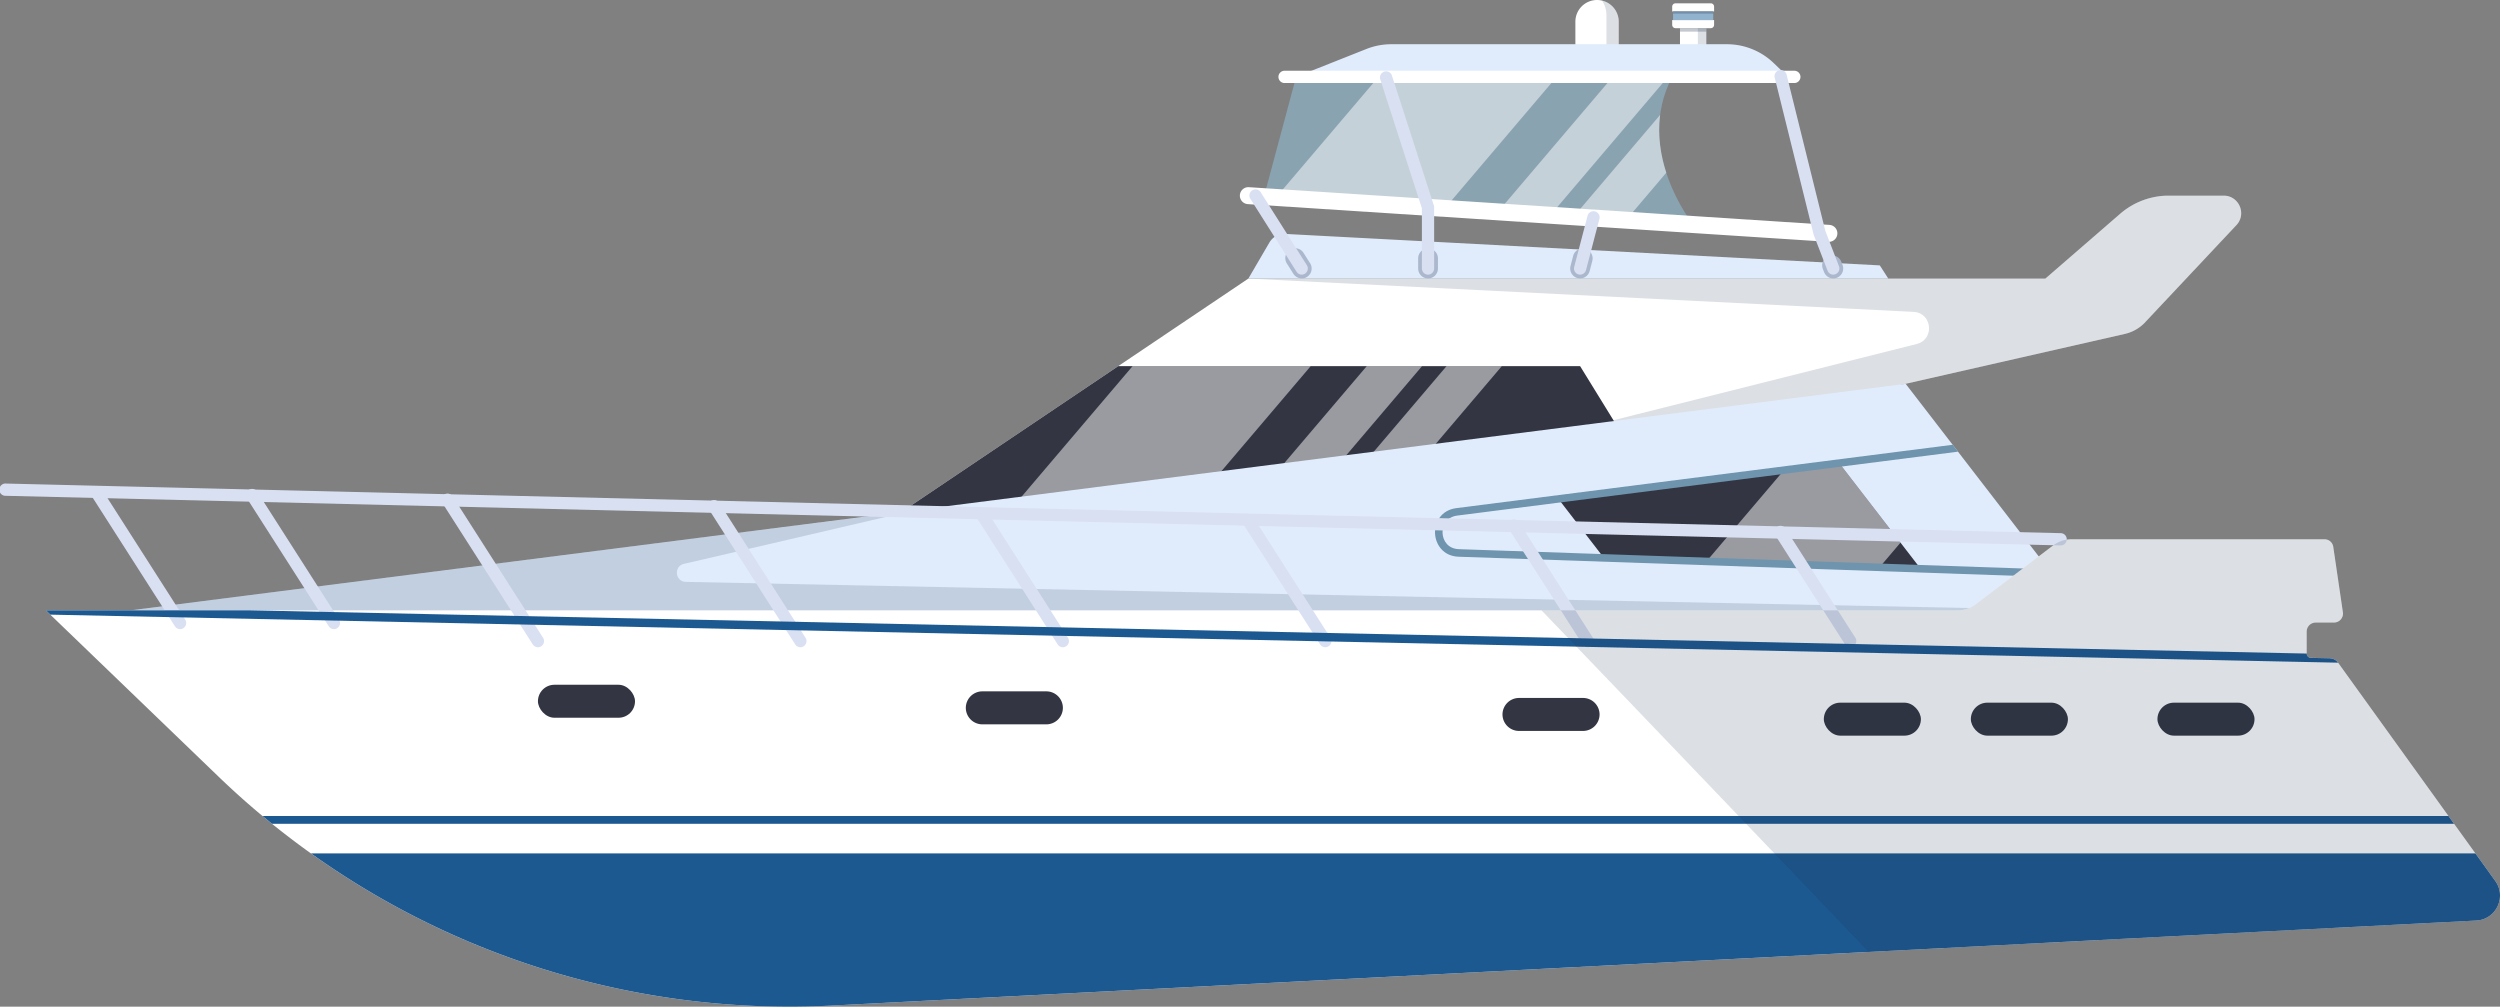 <svg xmlns="http://www.w3.org/2000/svg" viewBox="0 0 2840.71 1143.88"><rect x="0" y="0" width="2840.71" height="1143.88" fill="#808080" stroke="none"/><defs><style>.cls-1{isolation:isolate;}.cls-2{fill:#95c6e0;}.cls-10,.cls-2,.cls-3{opacity:0.5;}.cls-10,.cls-4{fill:#fff;}.cls-5{fill:#92b3ce;}.cls-6,.cls-7{fill:#142a45;mix-blend-mode:multiply;}.cls-6{opacity:0.25;}.cls-7{opacity:0.15;}.cls-8{fill:#e0ecfc;}.cls-9{fill:#333642;}.cls-11{fill:#6f94ad;}.cls-12{fill:#d9e0f2;}.cls-13{fill:#1d5991;}.cls-14{fill:#abb7cc;}</style></defs><title>boat-f</title><g class="cls-1"><g id="Layer_1" data-name="Layer 1"><path class="cls-2" d="M1472.74,87.37l-36.51,136.08,487.66,31.67S1856.25,171,1900.08,87.37Z"/><g class="cls-3"><path class="cls-4" d="M1449.91,224.34l191.82,12.46,127-149.43H1566.37Z"/><path class="cls-4" d="M1895.29,87.37h-62.83L1702.08,240.72l59.54,3.87Z"/><path class="cls-4" d="M1893.37,196.25c-6.23-19.25-10.06-41.86-7-65.69L1788,246.3l59.54,3.87Z"/></g><path class="cls-4" d="M1947.7,13V7.55a3.78,3.78,0,0,0-3.78-3.78h-40.06a3.78,3.78,0,0,0-3.78,3.78V13Z"/><path class="cls-4" d="M1900.08,22.82v5.42a3.78,3.78,0,0,0,3.78,3.78h40.06a3.78,3.78,0,0,0,3.78-3.78V22.82Z"/><rect class="cls-5" x="1901.07" y="12.97" width="45.64" height="9.85"/><rect class="cls-6" x="1901.07" y="12.97" width="45.64" height="2.54"/><rect class="cls-4" x="1908.95" y="32.02" width="29.88" height="19.7"/><rect class="cls-7" x="1929.23" y="32.02" width="9.61" height="19.7"/><path class="cls-4" d="M1814.71,0h0a24.63,24.63,0,0,1,24.63,24.63V59.11a0,0,0,0,1,0,0h-49.26a0,0,0,0,1,0,0V24.63A24.63,24.63,0,0,1,1814.71,0Z"/><path class="cls-7" d="M1820.39.67a29.82,29.82,0,0,1,4.95,16.49v42h14V24.63A24.63,24.63,0,0,0,1820.39.67Z"/><rect class="cls-6" x="1908.95" y="32.02" width="29.88" height="3.94"/><path class="cls-8" d="M1472.74,87.37l79.88-31.71a76.73,76.73,0,0,1,28.31-5.41h381.31a76.73,76.73,0,0,1,53.23,21.46l16.27,15.66Z"/><path class="cls-4" d="M2526.71,222.3h-62.39a84.29,84.29,0,0,0-55.2,20.59l-85,73.65H1418.49L1024.35,581.71h434.57l706.45-145.6,249.17-56.71a45.18,45.18,0,0,0,21.92-12.11l105.11-111.88C2553,242.58,2543.87,222.3,2526.71,222.3Z"/><path class="cls-7" d="M2526.71,222.3h-62.39a84.29,84.29,0,0,0-55.2,20.59l-85,73.65H1418.49l755.8,37.83c21.28,1.07,24.26,31.31,3.59,36.51l-429.57,108,246.57-27.61,170.49-35.14,249.17-56.71a45.18,45.18,0,0,0,21.92-12.11l105.11-111.88C2553,242.58,2543.87,222.3,2526.71,222.3Z"/><polygon class="cls-9" points="1458.92 581.71 1848.11 501.5 1795.43 416.01 1270.64 416.01 1270.64 416.01 1024.35 581.71 1458.92 581.71"/><g class="cls-3"><polygon class="cls-4" points="1553.04 416.01 1412.15 581.71 1458.92 581.71 1478.39 577.7 1615.87 416.01 1553.04 416.01"/><polygon class="cls-4" points="1512.13 570.74 1588.31 555.04 1706.52 416.01 1643.69 416.01 1512.13 570.74"/><polygon class="cls-4" points="1146.06 581.71 1348.47 581.71 1489.36 416.01 1286.95 416.01 1146.06 581.71"/></g><polygon class="cls-8" points="148.43 693.48 2165.37 436.11 2363.81 693.48 2273.04 766.3 148.43 693.48"/><path class="cls-7" d="M1038.05,580,148.43,693.48l1809.5,62,405.88-62L779.3,661.19c-12.24-.25-14.06-17.77-2.13-20.52C843.29,625.4,941.07,602.74,1038.05,580Z"/><polygon class="cls-9" points="2089.14 525.33 1770.54 566.56 1823.65 635.45 2181.67 645.33 2089.14 525.33"/><polygon class="cls-10" points="2159.51 616.59 2089.14 525.32 2027.96 533.24 1938.37 638.61 2136.14 644.07 2159.51 616.59"/><path class="cls-11" d="M2328,647l-670.37-23c-12.2-.42-18.08-9.47-18.48-18.26s4.6-18.35,16.71-19.89l569-72.61-6.06-7.86-564,72c-17.43,2.22-24.76,16.48-24.19,28.79s9.18,25.83,26.75,26.43l677.45,23.22Z"/><path class="cls-4" d="M52.06,693.48H2224.52a34.22,34.22,0,0,0,20.72-7l87.66-66.71a34.22,34.22,0,0,1,20.72-7h287.71a10,10,0,0,1,9.92,8.57l10.93,74.29A10.26,10.26,0,0,1,2652,707.41h-20.69a10.26,10.26,0,0,0-10.26,10.26V742.6a4.92,4.92,0,0,0,4.82,4.92l21.28.45a12.08,12.08,0,0,1,9.55,5l178.59,248c13.16,18.27.87,43.86-21.61,45L945,1142.63A934.93,934.93,0,0,1,248.25,882.41Z"/><path class="cls-8" d="M1418.49,316.54l23.93-41a19.69,19.69,0,0,1,18-9.74L2136,301.55l9.64,15Z"/><path class="cls-4" d="M2078.15,274.77l-.63,0-659.66-42.83a9.64,9.64,0,0,1,1.25-19.24l659.66,42.84a9.64,9.64,0,0,1-.62,19.26Z"/><path class="cls-4" d="M2039.59,94.33H1458.92a7,7,0,0,1,0-13.92h580.67a7,7,0,0,1,0,13.92Z"/><path class="cls-12" d="M2342.09,619.76h-.17L6.79,563.38a7,7,0,1,1,.34-13.92l2335.12,56.38a7,7,0,0,1-.16,13.92Z"/><path class="cls-12" d="M204.66,714.9a7,7,0,0,1-5.87-3.21L103.47,562.64a7,7,0,0,1,11.73-7.5l95.32,149.05a7,7,0,0,1-5.86,10.71Z"/><path class="cls-12" d="M379.47,714.9a7,7,0,0,1-5.87-3.21L281,566.93a7,7,0,1,1,11.73-7.5l92.57,144.77a7,7,0,0,1-5.86,10.71Z"/><path class="cls-12" d="M611.25,735.45a7,7,0,0,1-5.87-3.21l-102.29-160a7,7,0,1,1,11.73-7.5l102.29,160a7,7,0,0,1-5.86,10.71Z"/><path class="cls-12" d="M909.48,735.45a7,7,0,0,1-5.87-3.21L806,579.6a7,7,0,1,1,11.73-7.5l97.61,152.64a7,7,0,0,1-5.86,10.71Z"/><path class="cls-12" d="M1207.71,735.45a7,7,0,0,1-5.87-3.21L1108.9,586.91a7,7,0,0,1,11.73-7.5l92.93,145.33a7,7,0,0,1-5.86,10.71Z"/><path class="cls-12" d="M1505.93,735.45a7,7,0,0,1-5.87-3.21l-88.26-138a7,7,0,0,1,11.73-7.5l88.26,138a7,7,0,0,1-5.86,10.71Z"/><path class="cls-12" d="M1804.16,735.45a7,7,0,0,1-5.87-3.21l-83.58-130.7a7,7,0,1,1,11.73-7.5L1810,724.74a7,7,0,0,1-5.86,10.71Z"/><path class="cls-12" d="M2102.39,735.45a7,7,0,0,1-5.87-3.21l-78.9-123.39a7,7,0,1,1,11.73-7.5l78.9,123.39a7,7,0,0,1-5.86,10.71Z"/><rect class="cls-9" x="611.25" y="778.08" width="110.3" height="37.48" rx="18.74" ry="18.74"/><path class="cls-9" d="M1189,823.06h-72.82a18.8,18.8,0,0,1-18.74-18.74h0a18.8,18.8,0,0,1,18.74-18.74H1189a18.8,18.8,0,0,1,18.74,18.74h0A18.8,18.8,0,0,1,1189,823.06Z"/><path class="cls-9" d="M1798.77,830.56H1726a18.8,18.8,0,0,1-18.74-18.74h0A18.8,18.8,0,0,1,1726,793.08h72.82a18.8,18.8,0,0,1,18.74,18.74h0A18.8,18.8,0,0,1,1798.77,830.56Z"/><rect class="cls-9" x="2072.38" y="798.43" width="110.3" height="37.48" rx="18.74" ry="18.74"/><rect class="cls-9" x="2239.44" y="798.43" width="110.3" height="37.48" rx="18.74" ry="18.74"/><rect class="cls-9" x="2451.47" y="798.43" width="110.3" height="37.48" rx="18.74" ry="18.74"/><path class="cls-13" d="M2656.72,753h0a12.08,12.08,0,0,0-9.55-5l-21.28-.45a4.92,4.92,0,0,1-4.82-4.92h0L281.62,693.48H52.06l5.12,4.93,2595.93,54.5Z"/><path class="cls-14" d="M1479.18,316.36a11.24,11.24,0,0,1-9.51-5.23l-7.31-11.54a11.24,11.24,0,1,1,19-12l7.31,11.54a11.25,11.25,0,0,1-9.49,17.26Z"/><path class="cls-14" d="M1622.67,316.36a11.24,11.24,0,0,1-11.24-11.24V293.58a11.24,11.24,0,1,1,22.49,0v11.54A11.24,11.24,0,0,1,1622.67,316.36Z"/><path class="cls-14" d="M1795.44,316.36a11.25,11.25,0,0,1-10.89-14.08l3-11.54a11.24,11.24,0,0,1,21.76,5.68l-3,11.54A11.25,11.25,0,0,1,1795.44,316.36Z"/><path class="cls-14" d="M2083.14,316.36a11.25,11.25,0,0,1-10.49-7.2l-1.4-3.61a11.24,11.24,0,0,1,21-8.1l1.4,3.61a11.25,11.25,0,0,1-10.49,15.3Z"/><path class="cls-13" d="M945,1142.63,2813.7,1046c22.49-1.16,34.77-26.75,21.61-45l-22.53-31.29H353.35A934.94,934.94,0,0,0,945,1142.63Z"/><path class="cls-13" d="M309.08,936.08H2788.55l-6.39-8.88H298.27Q303.65,931.68,309.08,936.08Z"/><path class="cls-7" d="M2656.72,753a12.08,12.08,0,0,0-9.55-5l-21.28-.45a4.92,4.92,0,0,1-4.82-4.92V717.67a10.26,10.26,0,0,1,10.26-10.26H2652a10.26,10.26,0,0,0,10.15-11.76l-10.93-74.29a10,10,0,0,0-9.92-8.57H2353.62a34.22,34.22,0,0,0-20.72,7l-87.66,66.71a34.22,34.22,0,0,1-20.72,7H1751.58C1858,804.2,2009.71,962.86,2123.26,1081.73L2813.7,1046c22.49-1.16,34.77-26.75,21.61-45Z"/><path class="cls-12" d="M1479.18,312.08a7,7,0,0,1-5.89-3.24l-52.11-82.26a7,7,0,1,1,11.76-7.45L1485,301.39a7,7,0,0,1-5.87,10.69Z"/><path class="cls-12" d="M1622.67,312.08a7,7,0,0,1-7-7V236.66l-47.5-147.15a7,7,0,0,1,13.25-4.28l47.83,148.19a7,7,0,0,1,.34,2.14v69.56A7,7,0,0,1,1622.67,312.08Z"/><path class="cls-12" d="M1795.44,312.08a7,7,0,0,1-6.74-8.72l15-57.37a7,7,0,1,1,13.47,3.51l-15,57.37A7,7,0,0,1,1795.44,312.08Z"/><path class="cls-12" d="M2083.14,312.08a7,7,0,0,1-6.49-4.45l-15.71-40.67a6.93,6.93,0,0,1-.26-.83L2016.77,89a7,7,0,1,1,13.51-3.35l43.8,176.64,15.55,40.27a7,7,0,0,1-6.49,9.47Z"/></g></g></svg>